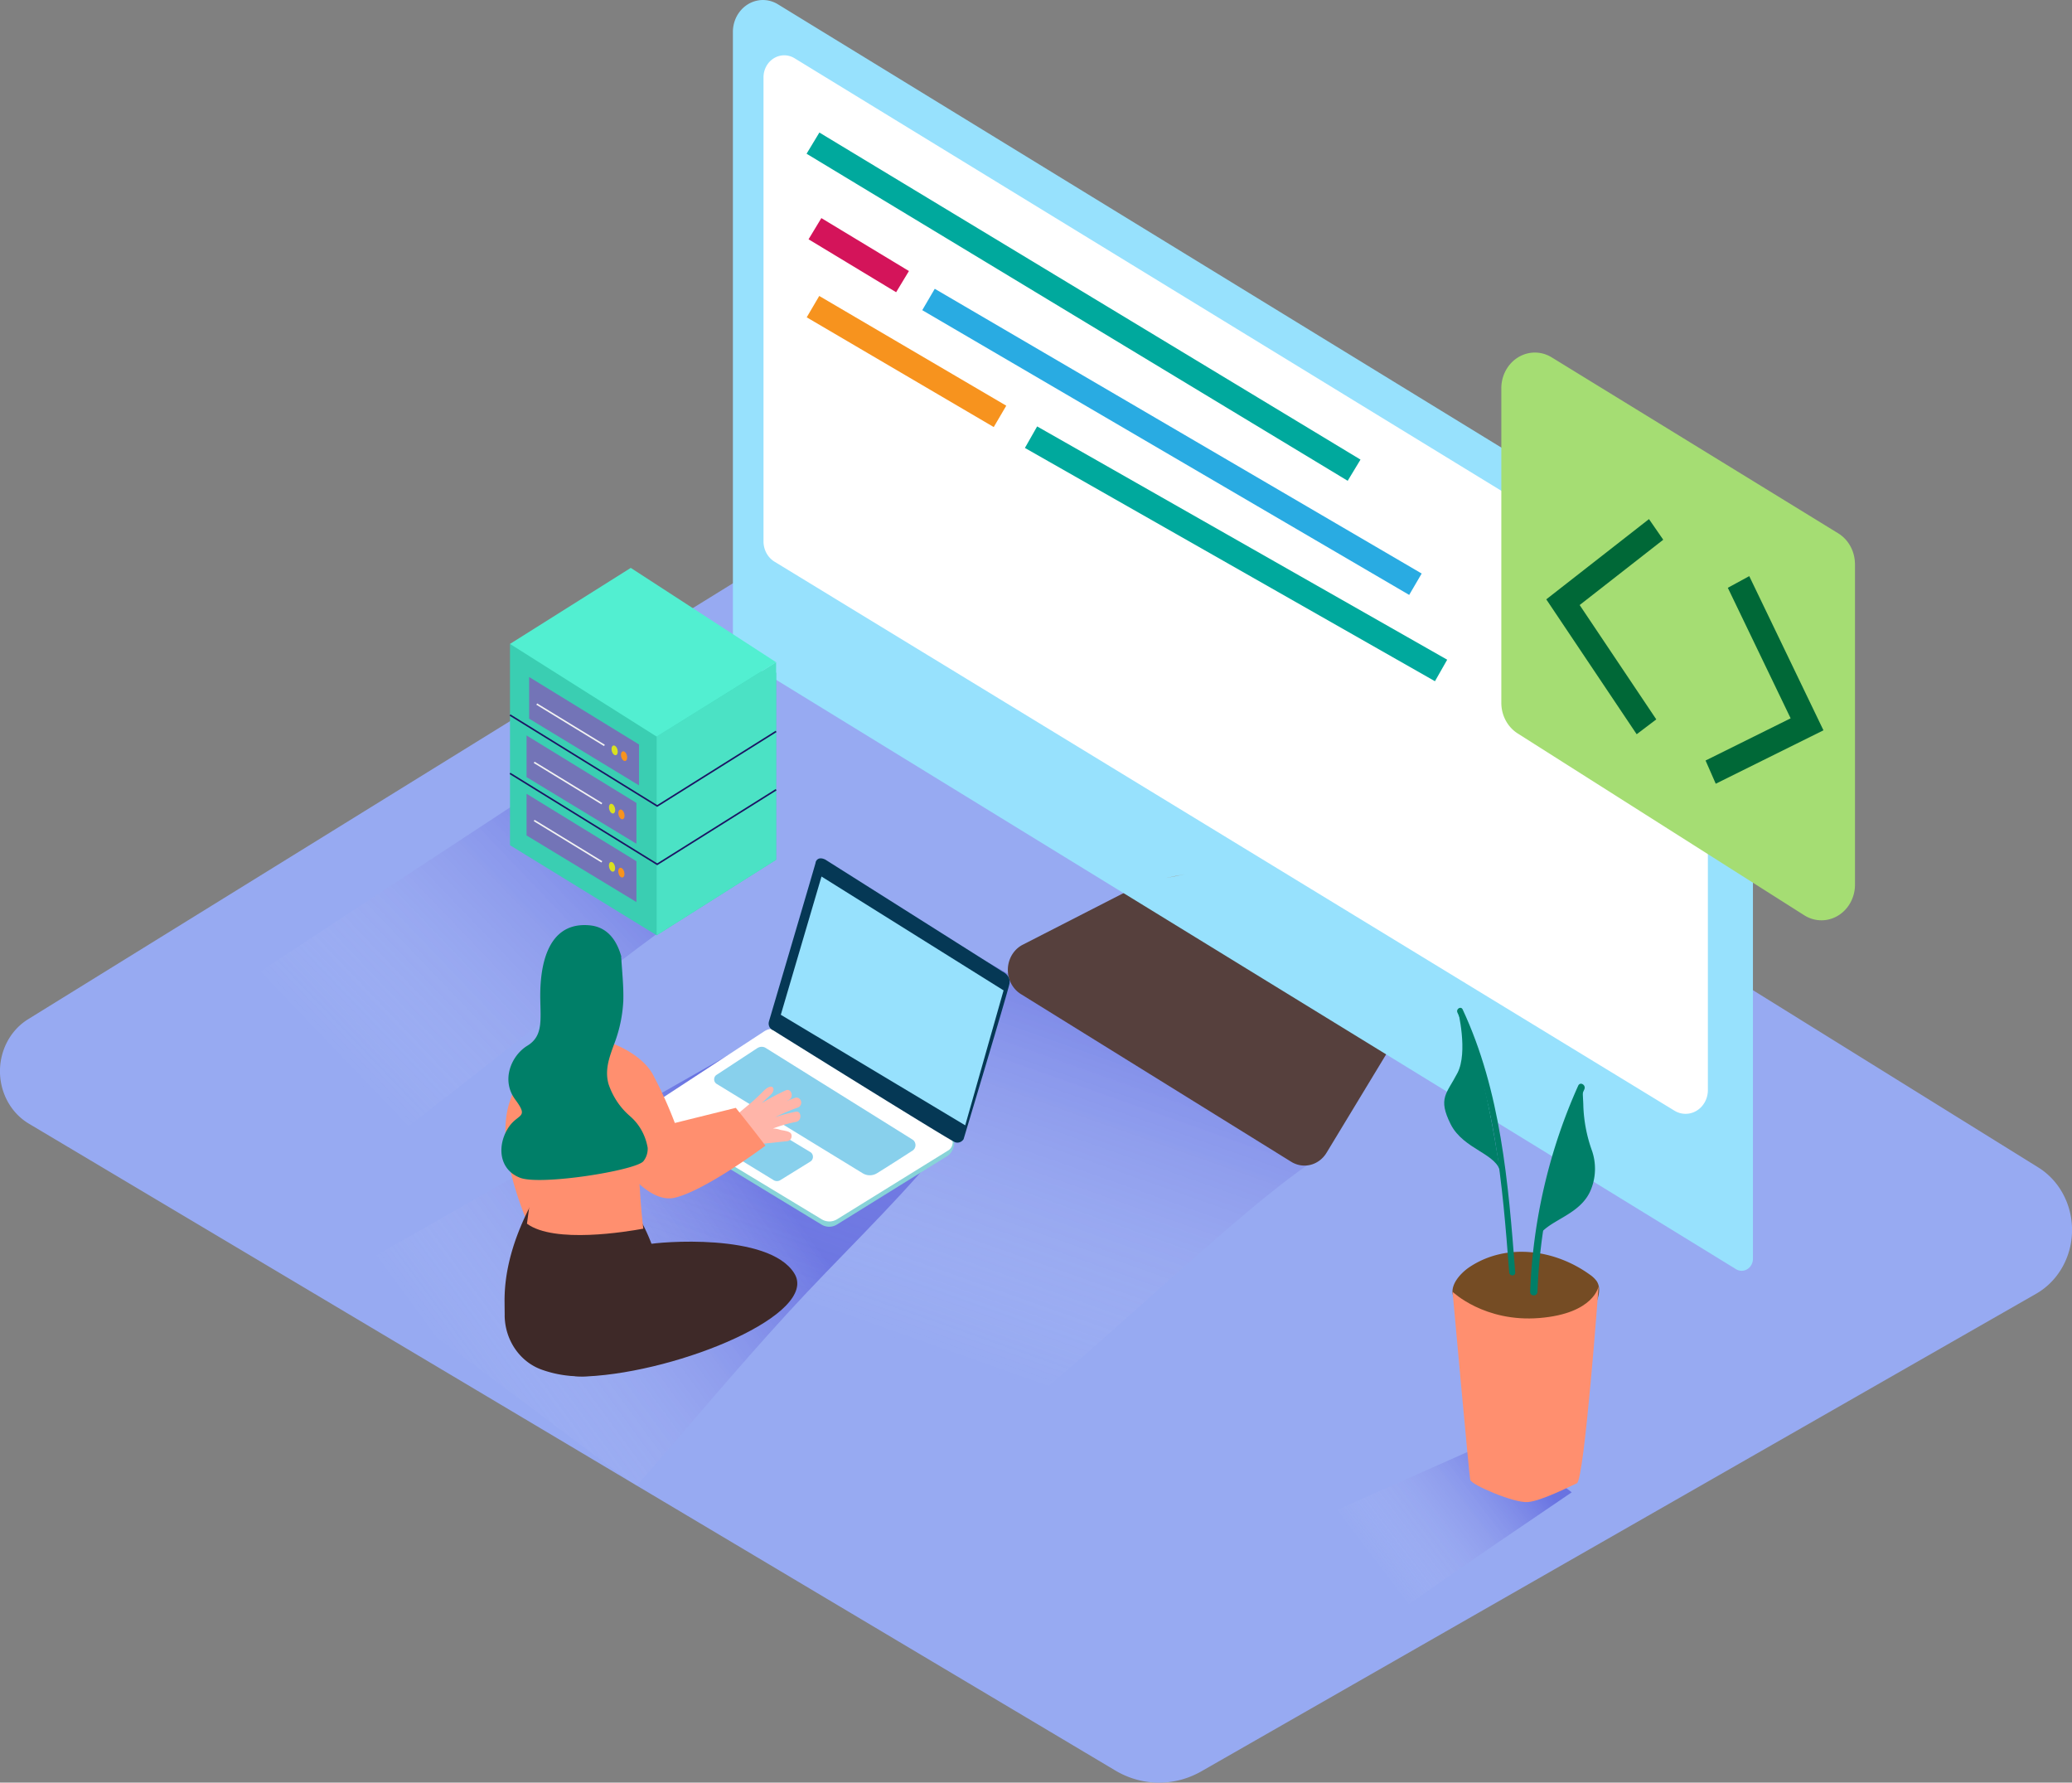 <?xml version="1.0" encoding="UTF-8" standalone="no"?>
<!-- Created with Inkscape (http://www.inkscape.org/) -->

<svg
   width="186"
   height="160"
   viewBox="0 0 49.212 42.333"
   version="1.1"
   id="svg5"
   inkscape:version="1.2 (dc2aedaf03, 2022-05-15)"
   sodipodi:docname="bgnd-code.svg"
   xmlns:inkscape="http://www.inkscape.org/namespaces/inkscape"
   xmlns:sodipodi="http://sodipodi.sourceforge.net/DTD/sodipodi-0.dtd"
   xmlns:xlink="http://www.w3.org/1999/xlink"
   xmlns="http://www.w3.org/2000/svg"
   xmlns:svg="http://www.w3.org/2000/svg">
  <rect x="0" y="0" width="49.212" height="42.333" fill="#808080" stroke="none"/>
  <sodipodi:namedview
     id="namedview7"
     pagecolor="#505050"
     bordercolor="#eeeeee"
     borderopacity="1"
     inkscape:showpageshadow="0"
     inkscape:pageopacity="0"
     inkscape:pagecheckerboard="0"
     inkscape:deskcolor="#505050"
     inkscape:document-units="px"
     showgrid="false"
     inkscape:zoom="4"
     inkscape:cx="92.25"
     inkscape:cy="89.375"
     inkscape:window-width="1366"
     inkscape:window-height="699"
     inkscape:window-x="0"
     inkscape:window-y="0"
     inkscape:window-maximized="1"
     inkscape:current-layer="layer1" />
  <defs
     id="defs2">
    <linearGradient
       id="linear-gradient"
       x1="104.12"
       y1="230.54"
       x2="151.94"
       y2="193.21"
       gradientUnits="userSpaceOnUse">
      <stop
         offset="0"
         stop-color="#fff"
         stop-opacity="0"
         id="stop6669" />
      <stop
         offset="0.98"
         stop-color="#0800bf"
         id="stop6671" />
    </linearGradient>
    <linearGradient
       id="linear-gradient-2"
       x1="83.23"
       y1="179.7"
       x2="129.79"
       y2="132.33"
       xlink:href="#linear-gradient"
       gradientTransform="matrix(0.143,0,0,0.152,-3.643,-1.822)" />
    <linearGradient
       id="linear-gradient-3"
       x1="175.78"
       y1="221.98"
       x2="199.13"
       y2="151.92"
       xlink:href="#linear-gradient"
       gradientTransform="matrix(0.143,0,0,0.152,-3.643,-1.822)" />
    <linearGradient
       id="linear-gradient-4"
       x1="253.03"
       y1="255.51"
       x2="276.6"
       y2="236.51"
       xlink:href="#linear-gradient"
       gradientTransform="matrix(0.143,0,0,0.152,-3.643,-1.822)" />
    <linearGradient
       inkscape:collect="always"
       xlink:href="#linear-gradient"
       id="linearGradient7431"
       gradientUnits="userSpaceOnUse"
       x1="104.12"
       y1="230.54"
       x2="151.94"
       y2="193.21"
       gradientTransform="matrix(0.143,0,0,0.152,-3.643,-1.822)" />
  </defs>
  <g
     inkscape:label="Layer 1"
     inkscape:groupmode="layer"
     id="layer1">
    <path
       d="M 21.751,11.166 0.668,24.204 a 1.343,1.428 0 0 0 0.02,2.482 L 26.491,42.046 a 2.125,2.26 0 0 0 2.044,0.018 L 48.363,30.722 a 1.617,1.719 0 0 0 0.05,-2.997 z"
       fill="#aaacf9"
       id="path6681"
       style="stroke-width:0.147;fill:#97aaf2;fill-opacity:1" />
    <path
       d="m 18.709,31.181 c 1.18,-1.289 2.449,-2.482 3.572,-3.821 l -4.54,-2.556 -9.632,5.476 c 1.8,1.004 4.436,3.15 7.009,5.011 1.197,-1.371 2.364,-2.77 3.591,-4.11 z"
       opacity="0.32"
       fill="url(#linear-gradient)"
       id="path6683"
       style="fill:url(#linearGradient7431);stroke-width:0.147" />
    <path
       d="m 11.386,25.435 c 1.983,-1.56 3.959,-3.132 6.027,-4.557 l -4.251,-2.392 -8.955,5.879 c 1.359,0.758 2.519,1.763 4.443,3.21 0.909,-0.719 1.82,-1.425 2.736,-2.139 z"
       opacity="0.32"
       fill="url(#linear-gradient-2)"
       id="path6685"
       style="fill:url(#linear-gradient-2);stroke-width:0.147" />
    <path
       d="m 22.662,34.603 c 2.138,-1.223 6.726,-5.975 8.838,-7.226 l -8.057,-4.535 -9.622,5.478 c 2.234,1.24 5.752,4.25 8.841,6.283 z"
       opacity="0.32"
       fill="url(#linear-gradient-3)"
       id="path6687"
       style="fill:url(#linear-gradient-3);stroke-width:0.147" />
    <path
       d="m 26.998,21.049 -2.709,1.387 a 0.624,0.664 0 0 0 -0.044,1.17 l 6.422,3.983 a 0.624,0.664 0 0 0 0.84,-0.214 l 1.561,-2.577"
       fill="#56403d"
       id="path6689"
       style="stroke-width:0.147" />
    <path
       d="M 40.609,13.662 18.486,0.108 A 0.713,0.758 0 0 0 17.407,0.77 V 15.173 a 0.555,0.59 0 0 0 0.278,0.511 l 23.547,14.456 a 0.268,0.285 0 0 0 0.402,-0.247 V 15.548 a 2.046,2.176 0 0 0 -1.025,-1.886 z"
       fill="#68e1fd"
       id="path6691"
       style="stroke-width:0.147;fill:#97e1fd;fill-opacity:1" />
    <path
       d="M 18.871,1.383 39.827,14.206 a 1.47,1.563 0 0 1 0.737,1.354 V 25.886 a 0.53,0.564 0 0 1 -0.794,0.49 L 18.396,13.339 a 0.523,0.556 0 0 1 -0.262,-0.482 V 1.836 a 0.492,0.523 0 0 1 0.737,-0.453 z"
       fill="#ffffff"
       id="path6693"
       style="stroke-width:0.147" />
    <ellipse
       cx="23.762"
       cy="25.998"
       rx="0.229"
       ry="0.002"
       transform="matrix(0.98,-0.201,0.178,0.984,0,0)"
       fill="#ab643c"
       id="ellipse6695"
       style="stroke-width:0.147" />
    <ellipse
       cx="38.973"
       cy="14.521"
       rx="0.228"
       ry="0.264"
       fill="#659fe4"
       id="ellipse6697"
       style="stroke-width:0.147" />
    <ellipse
       cx="38.246"
       cy="14.138"
       rx="0.228"
       ry="0.264"
       fill="#c5e9ff"
       id="ellipse6699"
       style="stroke-width:0.147" />
    <polyline
       points="133.75 185.84 133.74 186.79 134.22 187.39"
       fill="#adcee1"
       id="polyline6701"
       transform="matrix(0.143,0,0,0.152,-3.643,-1.822)" />
    <path
       d="M 18.155,24.609 15.501,26.342 a 0.164,0.174 0 0 0 0,0.303 l 4.009,2.435 a 0.368,0.391 0 0 0 0.368,0 l 2.646,-1.642 c 0.192,-0.167 0.18,-0.482 0,-0.496 l -3.992,-2.339 a 0.373,0.397 0 0 0 -0.376,0.006 z"
       fill="#88d3d8"
       id="path6703"
       style="stroke-width:0.147" />
    <path
       d="m 18.155,24.489 -2.654,1.736 a 0.164,0.174 0 0 0 0,0.303 l 4.013,2.426 a 0.368,0.391 0 0 0 0.368,0 l 2.642,-1.636 a 0.204,0.217 0 0 0 0,-0.376 l -3.992,-2.459 a 0.373,0.397 0 0 0 -0.376,0.006 z"
       fill="#ffffff"
       id="path6705"
       style="stroke-width:0.147" />
    <path
       d="m 18.264,24.254 c 0,0 1.113,-3.769 1.108,-3.769 -0.006,0 0.034,-0.168 0.231,-0.071 l 4.208,2.659 c 0,0 0.204,0.089 0.164,0.291 -0.04,0.202 -1.089,3.689 -1.089,3.689 a 0.178,0.19 0 0 1 -0.2,0.073 c -0.128,-0.042 -4.324,-2.659 -4.324,-2.659 a 0.161,0.171 0 0 1 -0.098,-0.212 z"
       fill="#053855"
       id="path6707"
       style="stroke-width:0.147" />
    <polygon
       points="192.16,166.72 185.79,187.8 155.16,170.53 161.92,148.93 "
       fill="#68e1fd"
       id="polygon6709"
       transform="matrix(0.143,0,0,0.152,-3.643,-1.822)"
       style="fill:#97e1fd;fill-opacity:1" />
    <path
       d="m 17.991,24.888 -0.971,0.637 a 0.117,0.124 0 0 0 0,0.214 L 20.488,27.861 a 0.342,0.364 0 0 0 0.342,0 c 0.224,-0.138 0.609,-0.385 0.845,-0.538 a 0.143,0.152 0 0 0 0,-0.259 l -3.488,-2.177 a 0.19,0.202 0 0 0 -0.195,0.002 z"
       fill="#68e1fd"
       id="path6711"
       style="stroke-width:0.147;fill:#97e1fd;fill-opacity:1" />
    <path
       d="m 18.037,26.629 1.21,0.731 a 0.121,0.129 0 0 1 0,0.224 l -0.713,0.441 a 0.161,0.171 0 0 1 -0.161,0 l -1.239,-0.758 a 0.101,0.108 0 0 1 0,-0.188 l 0.744,-0.455 a 0.161,0.171 0 0 1 0.158,0.004 z"
       fill="#68e1fd"
       id="path6713"
       style="stroke-width:0.147;fill:#97e1fd;fill-opacity:1" />
    <path
       d="m 17.991,24.888 -0.971,0.637 a 0.117,0.124 0 0 0 0,0.214 L 20.488,27.861 a 0.342,0.364 0 0 0 0.342,0 c 0.224,-0.138 0.609,-0.385 0.845,-0.538 a 0.143,0.152 0 0 0 0,-0.259 l -3.488,-2.177 a 0.19,0.202 0 0 0 -0.195,0.002 z"
       fill="#053855"
       opacity="0.1"
       id="path6715"
       style="stroke-width:0.147" />
    <path
       d="m 18.037,26.629 1.21,0.731 a 0.121,0.129 0 0 1 0,0.224 l -0.713,0.441 a 0.161,0.171 0 0 1 -0.161,0 l -1.239,-0.758 a 0.101,0.108 0 0 1 0,-0.188 l 0.744,-0.455 a 0.161,0.171 0 0 1 0.158,0.004 z"
       fill="#053855"
       opacity="0.1"
       id="path6717"
       style="stroke-width:0.147" />
    <path
       d="m 13.357,24.212 a 4.288,4.56 0 0 0 -1.249,1.947 c -0.439,1.287 0.657,3.393 0.657,3.393 l 1.711,-1.434"
       fill="#ff8f6f"
       id="path6719"
       style="stroke-width:0.147" />
    <path
       d="m 11.986,31.228 a 1.292,1.374 0 0 0 0.88,1.298 2.851,3.032 0 0 0 1.088,0.152 c 0.756,-0.052 1.417,-0.428 1.973,-0.946 -0.105,-1.425 -0.483,-2.426 -0.807,-2.903 l -2.064,-1.061 c -0.01,0.199 -1.098,1.539 -1.072,3.172 q 0.001,0.153 0.003,0.29 z"
       fill="#3e2928"
       id="path6721"
       style="stroke-width:0.147" />
    <path
       d="m 15.082,26.377 -2.188,-0.114 -0.378,2.797 c 0.651,0.478 2.372,0.19 2.763,0.118 C 15.163,28.252 15.175,27.302 15.082,26.377 Z"
       fill="#ff8f6f"
       id="path6723"
       style="stroke-width:0.147" />
    <path
       d="m 18.311,25.992 -0.22,0.205 a 5.652,6.011 0 0 1 0.57,-0.303 c 0.133,-0.064 0.205,0.164 0.074,0.227 l -0.067,0.033 q 0.105,-0.042 0.212,-0.082 a 0.113,0.12 0 0 1 0.074,0.227 5.872,6.245 0 0 0 -0.546,0.232 4.013,4.268 0 0 1 0.489,-0.13 c 0.143,-0.029 0.155,0.212 0.014,0.24 a 3.572,3.799 0 0 0 -0.553,0.159 0.54,0.575 0 0 1 0.17,0.03 c 0.066,0.018 0.234,0.029 0.264,0.099 a 0.114,0.121 0 0 1 -0.093,0.17 l -0.848,0.092 a 1.014,1.078 0 0 0 -0.228,0.19 3.936,4.186 0 0 0 -0.272,-0.311 3.245,3.451 0 0 0 -0.267,-0.249 q 0.125,-0.127 0.257,-0.247 c 0.019,-0.027 0.064,-0.014 0.115,-0.059 0.285,-0.261 0.352,-0.279 0.663,-0.59 0.23,-0.243 0.325,-0.058 0.191,0.067 z"
       fill="#ffb5a9"
       id="path6725"
       style="stroke-width:0.147" />
    <path
       d="m 14.375,24.718 c 0,0 0.797,0.229 1.12,0.778 a 9.113,9.692 0 0 1 0.533,1.172 l 1.448,-0.359 c 0,0 0.421,0.523 0.704,0.898 0,0 -1.414,1.061 -2.153,1.236 -0.738,0.174 -1.522,-1.167 -1.522,-1.167 0,0 -0.163,0.555 -0.131,-0.038"
       fill="#ff8f6f"
       id="path6727"
       style="stroke-width:0.147" />
    <path
       d="m 14.958,26.501 a 1.615,1.718 0 0 1 -0.505,-0.758 c -0.096,-0.346 0.024,-0.65 0.143,-0.973 a 2.948,3.135 0 0 0 0.208,-1.001 c 0.01,-0.338 -0.027,-0.675 -0.048,-1.011 a 0.091,0.097 0 0 1 0,-0.044 C 14.65,22.334 14.43,22.012 14,21.974 c -1.113,-0.1 -1.176,1.213 -1.168,1.743 0.009,0.531 0.061,0.893 -0.308,1.117 -0.369,0.224 -0.636,0.807 -0.285,1.28 0.351,0.473 0.036,0.303 -0.198,0.72 -0.234,0.417 -0.174,0.945 0.308,1.134 0.482,0.19 2.723,-0.167 2.929,-0.388 a 0.428,0.455 0 0 0 0.105,-0.321 1.175,1.249 0 0 0 -0.426,-0.758 z"
       fill="#007f68"
       id="path6729"
       style="stroke-width:0.147" />
    <path
       d="m 15.373,29.553 c 0.269,-0.062 2.881,-0.284 3.49,0.682 0.609,0.966 -2.709,2.341 -4.91,2.451 -2.201,0.111 0.238,-2.864 1.42,-3.134 z"
       fill="#3e2928"
       id="path6731"
       style="stroke-width:0.147" />
    <polyline
       points="110.18 112.59 110.18 144.04 134.54 158.11 154.38 146.31 154.38 117.09"
       fill="#3aceb2"
       id="polyline6733"
       transform="matrix(0.143,0,0,0.152,-3.643,-1.822)" />
    <polygon
       points="134.54,127.07 154.38,115.45 154.38,146.31 134.54,158.11 "
       fill="#4be2c5"
       id="polygon6735"
       transform="matrix(0.143,0,0,0.152,-3.643,-1.822)" />
    <polygon
       points="110.18,112.59 134.54,127.07 154.38,115.45 130.24,100.71 "
       fill="#52efd1"
       id="polygon6737"
       transform="matrix(0.143,0,0,0.152,-3.643,-1.822)" />
    <polygon
       points="113.36,124.27 131.61,134.69 131.61,128.3 113.36,117.76 "
       fill="#7374b7"
       id="polygon6739"
       transform="matrix(0.143,0,0,0.152,-3.643,-1.822)" />
    <ellipse
       cx="9.272"
       cy="21.677"
       rx="0.07"
       ry="0.118"
       transform="matrix(0.951,-0.31,0.277,0.961,0,0)"
       fill="#f7931e"
       id="ellipse6741"
       style="stroke-width:0.147" />
    <ellipse
       cx="9.095"
       cy="21.476"
       rx="0.07"
       ry="0.118"
       transform="matrix(0.951,-0.31,0.277,0.961,0,0)"
       fill="#d9e021"
       id="ellipse6743"
       style="stroke-width:0.147" />
    <line
       x1="14.356"
       y1="17.702"
       x2="12.748"
       y2="16.72"
       fill="none"
       stroke="#f2f2f2"
       stroke-miterlimit="10"
       stroke-width="0.037"
       id="line6745" />
    <polygon
       points="112.93,133.4 131.18,143.81 131.18,137.43 112.93,126.89 "
       fill="#7374b7"
       id="polygon6747"
       transform="matrix(0.143,0,0,0.152,-3.643,-1.822)" />
    <ellipse
       cx="8.829"
       cy="22.973"
       rx="0.07"
       ry="0.118"
       transform="matrix(0.951,-0.31,0.277,0.961,0,0)"
       fill="#f7931e"
       id="ellipse6749"
       style="stroke-width:0.147" />
    <ellipse
       cx="8.653"
       cy="22.774"
       rx="0.07"
       ry="0.118"
       transform="matrix(0.951,-0.31,0.277,0.961,0,0)"
       fill="#d9e021"
       id="ellipse6751"
       style="stroke-width:0.147" />
    <line
       x1="14.295"
       y1="19.086"
       x2="12.687"
       y2="18.104"
       fill="none"
       stroke="#f2f2f2"
       stroke-miterlimit="10"
       stroke-width="0.037"
       id="line6753" />
    <polygon
       points="112.93,142.51 131.18,152.92 131.18,146.54 112.93,136 "
       fill="#7374b7"
       id="polygon6755"
       transform="matrix(0.143,0,0,0.152,-3.643,-1.822)" />
    <ellipse
       cx="8.444"
       cy="24.288"
       rx="0.07"
       ry="0.118"
       transform="matrix(0.951,-0.31,0.277,0.961,0,0)"
       fill="#f7931e"
       id="ellipse6757"
       style="stroke-width:0.147" />
    <ellipse
       cx="8.269"
       cy="24.088"
       rx="0.07"
       ry="0.118"
       transform="matrix(0.951,-0.31,0.277,0.961,0,0)"
       fill="#d9e021"
       id="ellipse6759"
       style="stroke-width:0.147" />
    <line
       x1="14.295"
       y1="20.467"
       x2="12.687"
       y2="19.485"
       fill="none"
       stroke="#f2f2f2"
       stroke-miterlimit="10"
       stroke-width="0.037"
       id="line6761" />
    <polyline
       points="154.38 126.26 134.63 137.91 110.18 123.7"
       fill="none"
       stroke="#1b1464"
       stroke-miterlimit="10"
       stroke-width="0.25"
       id="polyline6763"
       transform="matrix(0.143,0,0,0.152,-3.643,-1.822)" />
    <polyline
       points="154.38 135.37 134.63 147.02 110.18 132.82"
       fill="none"
       stroke="#1b1464"
       stroke-miterlimit="10"
       stroke-width="0.25"
       id="polyline6765"
       transform="matrix(0.143,0,0,0.152,-3.643,-1.822)" />
    <path
       d="M 44.058,13.393 V 21.007 a 0.797,0.847 0 0 1 -1.206,0.728 L 36.047,17.418 A 0.797,0.847 0 0 1 35.658,16.691 V 9.216 a 0.797,0.847 0 0 1 1.197,-0.729 l 6.804,4.178 a 0.797,0.847 0 0 1 0.398,0.728 z"
       fill="#a5dd73"
       id="path6767"
       style="stroke-width:0.147" />
    <path
       d="m 33.778,37.878 c 1.173,-0.831 2.366,-1.631 3.552,-2.439 L 35.645,34.13 29.121,37.027 c 0.788,0.44 1.853,1.263 2.974,2.101 0.556,-0.425 1.113,-0.847 1.684,-1.251 z"
       opacity="0.32"
       fill="url(#linear-gradient-4)"
       id="path6769"
       style="fill:url(#linear-gradient-4);stroke-width:0.147" />
    <path
       d="M 37.97,30.536 A 0.299,0.318 0 0 0 37.918,30.417 0.666,0.708 0 0 0 37.755,30.266 c -0.828,-0.596 -1.976,-0.758 -2.851,-0.177 -0.2,0.133 -0.498,0.435 -0.379,0.72 0.068,0.165 0.277,0.262 0.428,0.329 a 6.354,6.757 0 0 0 1.498,0.415 c 0.185,0.033 0.373,0.067 0.56,0.085 a 0.774,0.823 0 0 0 0.683,-0.311 c 0.125,-0.176 0.335,-0.532 0.277,-0.791 z"
       fill="#754c24"
       id="path6771"
       style="stroke-width:0.147" />
    <path
       d="m 34.501,30.678 c 0,0 0.756,0.728 2.061,0.622 1.306,-0.106 1.407,-0.758 1.407,-0.758 0,0 -0.338,4.603 -0.516,4.682 -0.178,0.079 -0.845,0.421 -1.168,0.447 -0.322,0.026 -1.34,-0.408 -1.366,-0.528 -0.026,-0.12 -0.419,-4.465 -0.419,-4.465 z"
       fill="#ff8f6f"
       id="path6773"
       style="stroke-width:0.147" />
    <path
       d="m 34.739,23.971 c -0.04,-0.086 -0.164,-0.011 -0.123,0.076 0.894,1.916 1.068,4.074 1.229,6.169 0.007,0.096 0.15,0.097 0.143,0 -0.163,-2.124 -0.342,-4.304 -1.249,-6.245 z"
       fill="#007f68"
       id="path6775"
       style="stroke-width:0.147" />
    <path
       d="m 34.625,23.989 c 0,0 0.249,0.995 -0.009,1.492 -0.258,0.497 -0.47,0.596 -0.163,1.213 0.308,0.617 1.132,0.7 1.186,1.173 0.054,0.473 -0.393,-3.034 -1.015,-3.878 z"
       fill="#007f68"
       id="path6777"
       style="stroke-width:0.147" />
    <path
       d="m 37.483,25.784 a 11.754,12.5 0 0 0 -1.14,4.891 c 0,0.118 0.17,0.117 0.174,0 a 11.547,12.28 0 0 1 1.11,-4.8 c 0.054,-0.105 -0.096,-0.199 -0.144,-0.091 z"
       fill="#007f68"
       id="path6779"
       style="stroke-width:0.147" />
    <path
       d="m 37.606,26.269 c 0,-0.1 -0.021,-0.303 -0.011,-0.471 l -0.1,0.067 c -0.339,0.878 -0.847,2.94 -0.998,3.57 0.207,-0.473 1.052,-0.538 1.3,-1.213 a 1.168,1.242 0 0 0 0.014,-0.896 3.111,3.308 0 0 1 -0.205,-1.057 z"
       fill="#007f68"
       id="path6781"
       style="stroke-width:0.147" />
    <polyline
       points="300.54 94.7 285.07 106.07 298.94 125.54"
       fill="none"
       stroke="#006837"
       stroke-miterlimit="10"
       stroke-width="4"
       id="polyline6783"
       transform="matrix(0.143,0,0,0.152,-3.643,-1.822)" />
    <polyline
       points="314.23 102.91 325.61 125.15 309.6 132.62"
       fill="none"
       stroke="#006837"
       stroke-miterlimit="10"
       stroke-width="4"
       id="polyline6785"
       transform="matrix(0.143,0,0,0.152,-3.643,-1.822)" />
    <line
       x1="19.309"
       y1="3.399"
       x2="32.161"
       y2="11.166"
       fill="none"
       stroke="#00a99d"
       stroke-miterlimit="10"
       stroke-width="0.588"
       id="line6787" />
    <line
       x1="19.356"
       y1="5.431"
       x2="21.436"
       y2="6.688"
       fill="none"
       stroke="#d4145a"
       stroke-miterlimit="10"
       stroke-width="0.588"
       id="line6789" />
    <line
       x1="22.053"
       y1="7.112"
       x2="33.618"
       y2="13.874"
       fill="none"
       stroke="#29abe2"
       stroke-miterlimit="10"
       stroke-width="0.588"
       id="line6791" />
    <line
       x1="19.309"
       y1="7.282"
       x2="23.751"
       y2="9.888"
       fill="none"
       stroke="#f7931e"
       stroke-miterlimit="10"
       stroke-width="0.588"
       id="line6793" />
    <line
       x1="24.488"
       y1="10.382"
       x2="34.227"
       y2="15.922"
       fill="none"
       stroke="#00a99d"
       stroke-miterlimit="10"
       stroke-width="0.588"
       id="line6795" />
  </g>
</svg>
